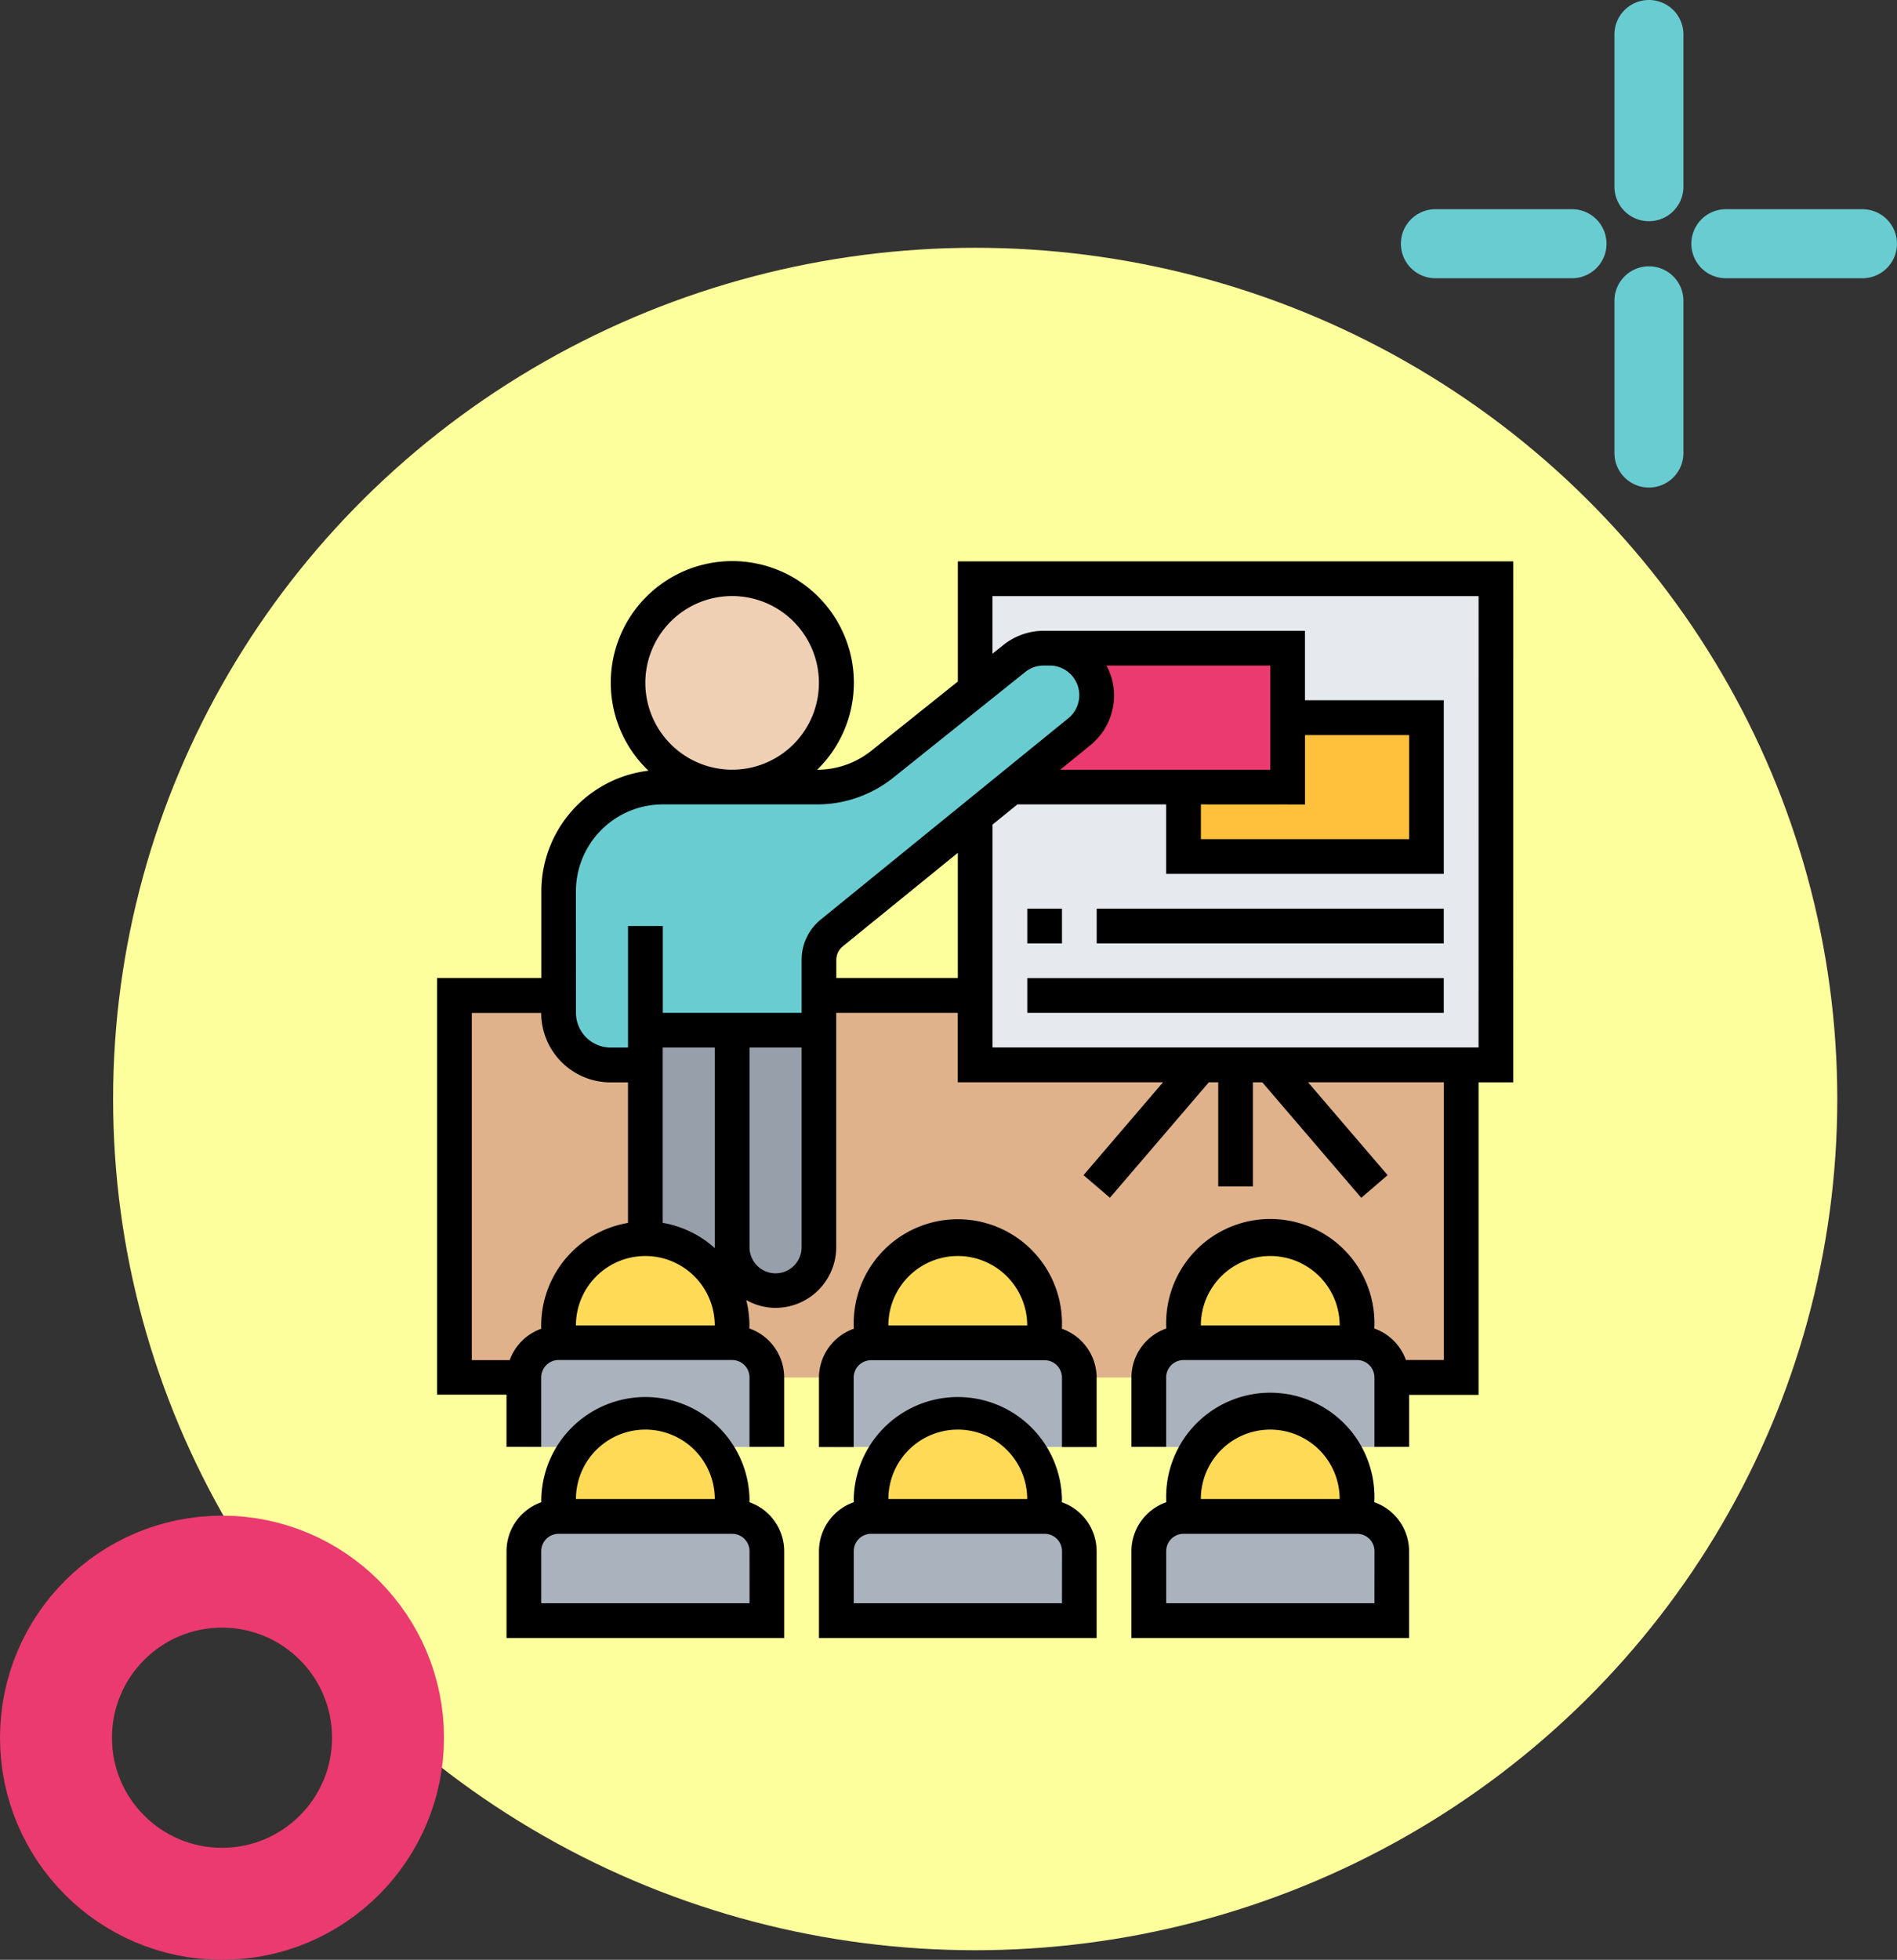 <svg xmlns="http://www.w3.org/2000/svg" width="84.718" height="87.488" viewBox="0 0 84.718 87.488">
  <rect x="0" y="0" width="84.718" height="87.488" fill="#333333" stroke="none"/>
  <g id="Grupo_1102700" data-name="Grupo 1102700" transform="translate(-265 -3494.31)">
    <ellipse id="Elipse_11509" data-name="Elipse 11509" cx="38.5" cy="38" rx="38.5" ry="38" transform="translate(270.051 3505.371)" fill="#fcff9b"/>
    <g id="Elipse_11510" data-name="Elipse 11510" transform="translate(265 3561.97)" fill="none" stroke="#ea3a70" stroke-width="5">
      <circle cx="9.914" cy="9.914" r="9.914" stroke="none"/>
      <circle cx="9.914" cy="9.914" r="7.414" fill="none"/>
    </g>
    <g id="Grupo_1102308" data-name="Grupo 1102308" transform="translate(327.563 3494.31)">
      <path id="Trazado_873233" data-name="Trazado 873233" d="M1.54,0A1.539,1.539,0,0,0,0,1.54V8.335a1.54,1.54,0,0,0,3.081,0V1.54A1.539,1.539,0,0,0,1.54,0" transform="translate(9.536 11.889)" fill="#69ccd1"/>
      <path id="Trazado_873234" data-name="Trazado 873234" d="M1.54,0A1.539,1.539,0,0,0,0,1.54V8.335a1.54,1.54,0,0,0,3.081,0V1.54A1.539,1.539,0,0,0,1.54,0" transform="translate(9.536 0)" fill="#69ccd1"/>
      <path id="Trazado_873235" data-name="Trazado 873235" d="M7.644,0H1.54a1.54,1.54,0,1,0,0,3.081h6.1A1.54,1.54,0,0,0,7.644,0" transform="translate(12.971 9.34)" fill="#69ccd1"/>
      <path id="Trazado_873236" data-name="Trazado 873236" d="M7.644,0H1.54a1.54,1.54,0,0,0,0,3.081h6.1A1.54,1.54,0,1,0,7.644,0" transform="translate(0 9.34)" fill="#69ccd1"/>
    </g>
    <g id="conferencia" transform="translate(283.52 3518.37)">
      <g id="Grupo_1102339" data-name="Grupo 1102339" transform="translate(1.775 1.775)">
        <g id="Grupo_1102319" data-name="Grupo 1102319" transform="translate(0 18.605)">
          <path id="Trazado_882075" data-name="Trazado 882075" d="M2,26H46.961V43.054H2Z" transform="translate(-2 -26)" fill="#dfb28b"/>
        </g>
        <g id="Grupo_1102320" data-name="Grupo 1102320" transform="translate(3.101 41.86)">
          <path id="Trazado_882076" data-name="Trazado 882076" d="M16.853,57.55v3.1H6v-3.1A1.555,1.555,0,0,1,7.55,56H15.3A1.555,1.555,0,0,1,16.853,57.55Z" transform="translate(-6 -56)" fill="#aab2bd"/>
        </g>
        <g id="Grupo_1102321" data-name="Grupo 1102321" transform="translate(3.101 34.109)">
          <path id="Trazado_882077" data-name="Trazado 882077" d="M16.853,47.55v3.1H14.527a3.637,3.637,0,0,0-.357-.419,3.893,3.893,0,0,0-5.488,0,3.636,3.636,0,0,0-.357.419H6v-3.1A1.555,1.555,0,0,1,7.55,46H15.3a1.555,1.555,0,0,1,1.55,1.55Z" transform="translate(-6 -46)" fill="#aab2bd"/>
        </g>
        <g id="Grupo_1102322" data-name="Grupo 1102322" transform="translate(17.054 34.109)">
          <path id="Trazado_882078" data-name="Trazado 882078" d="M34.853,47.55v3.1H32.527a3.637,3.637,0,0,0-.357-.419,3.893,3.893,0,0,0-5.488,0,3.636,3.636,0,0,0-.357.419H24v-3.1A1.555,1.555,0,0,1,25.55,46H33.3a.988.988,0,0,1,.155.008A1.555,1.555,0,0,1,34.853,47.55Z" transform="translate(-24 -46)" fill="#aab2bd"/>
        </g>
        <g id="Grupo_1102323" data-name="Grupo 1102323" transform="translate(17.054 41.86)">
          <path id="Trazado_882079" data-name="Trazado 882079" d="M34.853,57.55v3.1H24v-3.1A1.555,1.555,0,0,1,25.55,56H33.3A1.555,1.555,0,0,1,34.853,57.55Z" transform="translate(-24 -56)" fill="#aab2bd"/>
        </g>
        <g id="Grupo_1102324" data-name="Grupo 1102324" transform="translate(31.008 41.86)">
          <path id="Trazado_882080" data-name="Trazado 882080" d="M52.853,57.55v3.1H42v-3.1A1.555,1.555,0,0,1,43.55,56H51.3A1.555,1.555,0,0,1,52.853,57.55Z" transform="translate(-42 -56)" fill="#aab2bd"/>
        </g>
        <g id="Grupo_1102325" data-name="Grupo 1102325" transform="translate(31.008 34.109)">
          <path id="Trazado_882081" data-name="Trazado 882081" d="M52.853,47.55v3.1H50.527a3.637,3.637,0,0,0-.357-.419,3.893,3.893,0,0,0-5.488,0,3.636,3.636,0,0,0-.357.419H42v-3.1A1.555,1.555,0,0,1,43.55,46H51.3a.988.988,0,0,1,.155.008A1.555,1.555,0,0,1,52.853,47.55Z" transform="translate(-42 -46)" fill="#aab2bd"/>
        </g>
        <g id="Grupo_1102326" data-name="Grupo 1102326" transform="translate(32.558 37.209)">
          <path id="Trazado_882082" data-name="Trazado 882082" d="M51.752,53.876c0,.256-.008.519-.031.775h-7.69c-.023-.256-.031-.519-.031-.775a3.83,3.83,0,0,1,.775-2.326,3.637,3.637,0,0,1,.357-.419,3.893,3.893,0,0,1,5.488,0,3.636,3.636,0,0,1,.357.419A3.83,3.83,0,0,1,51.752,53.876Z" transform="translate(-44 -50)" fill="#ffda57"/>
        </g>
        <g id="Grupo_1102327" data-name="Grupo 1102327" transform="translate(18.605 37.209)">
          <path id="Trazado_882083" data-name="Trazado 882083" d="M33.752,53.876c0,.256-.008.519-.031.775h-7.69c-.023-.256-.031-.519-.031-.775a3.83,3.83,0,0,1,.775-2.326,3.637,3.637,0,0,1,.357-.419,3.893,3.893,0,0,1,5.488,0,3.636,3.636,0,0,1,.357.419,3.83,3.83,0,0,1,.775,2.326Z" transform="translate(-26 -50)" fill="#ffda57"/>
        </g>
        <g id="Grupo_1102328" data-name="Grupo 1102328" transform="translate(4.651 37.209)">
          <path id="Trazado_882084" data-name="Trazado 882084" d="M15.752,53.876c0,.256-.008.519-.031.775H8.031C8.008,54.4,8,54.132,8,53.876a3.83,3.83,0,0,1,.775-2.326,3.637,3.637,0,0,1,.357-.419,3.893,3.893,0,0,1,5.488,0,3.636,3.636,0,0,1,.357.419,3.83,3.83,0,0,1,.775,2.326Z" transform="translate(-8 -50)" fill="#ffda57"/>
        </g>
        <g id="Grupo_1102329" data-name="Grupo 1102329" transform="translate(4.651 29.457)">
          <path id="Trazado_882085" data-name="Trazado 882085" d="M15.434,42.326a3.958,3.958,0,0,1,.318,1.55c0,.264-.008.519-.031.775H8.031C8.008,44.4,8,44.14,8,43.876a3.881,3.881,0,0,1,6.62-2.744,3.977,3.977,0,0,1,.814,1.194Z" transform="translate(-8 -40)" fill="#ffda57"/>
        </g>
        <g id="Grupo_1102330" data-name="Grupo 1102330" transform="translate(18.605 29.457)">
          <path id="Trazado_882086" data-name="Trazado 882086" d="M33.752,43.876c0,.264-.008.519-.031.775l-.589.008a.988.988,0,0,0-.155-.008H26.031C26.008,44.4,26,44.14,26,43.876a3.876,3.876,0,1,1,7.752,0Z" transform="translate(-26 -40)" fill="#ffda57"/>
        </g>
        <g id="Grupo_1102331" data-name="Grupo 1102331" transform="translate(32.558 29.457)">
          <path id="Trazado_882087" data-name="Trazado 882087" d="M51.752,43.876c0,.264-.008.519-.031.775l-.589.008a.988.988,0,0,0-.155-.008H44.031C44.008,44.4,44,44.14,44,43.876a3.876,3.876,0,1,1,7.752,0Z" transform="translate(-44 -40)" fill="#ffda57"/>
        </g>
        <g id="Grupo_1102332" data-name="Grupo 1102332" transform="translate(23.256)">
          <path id="Trazado_882088" data-name="Trazado 882088" d="M32,2H55.256V23.705H32Z" transform="translate(-32 -2)" fill="#e6e9ed"/>
        </g>
        <g id="Grupo_1102333" data-name="Grupo 1102333" transform="translate(32.558 6.202)">
          <path id="Trazado_882089" data-name="Trazado 882089" d="M54.853,10v6.2H44V13.1h4.651V10Z" transform="translate(-44 -10)" fill="#ffc03c"/>
        </g>
        <g id="Grupo_1102334" data-name="Grupo 1102334" transform="translate(24.907 3.101)">
          <path id="Trazado_882090" data-name="Trazado 882090" d="M46.432,9.1v3.1H34.161l-.031-.039,3-2.434A2.1,2.1,0,0,0,35.8,6H46.432Z" transform="translate(-34.13 -6)" fill="#ea3a70"/>
        </g>
        <g id="Grupo_1102335" data-name="Grupo 1102335" transform="translate(4.651 3.101)">
          <path id="Trazado_882091" data-name="Trazado 882091" d="M11.876,23.829V24.6h-1.55A2.322,2.322,0,0,1,8,22.279V16.853A4.655,4.655,0,0,1,12.651,12.2h6.9a4.633,4.633,0,0,0,2.9-1.016L26.6,7.86l1.752-1.4A2.12,2.12,0,0,1,29.667,6h.264a2.1,2.1,0,0,1,1.326,3.729l-3,2.434L26.6,13.512l-6.4,5.2a1.544,1.544,0,0,0-.574,1.2v3.915H11.876Z" transform="translate(-8 -6)" fill="#69ccd1"/>
        </g>
        <g id="Grupo_1102336" data-name="Grupo 1102336" transform="translate(12.403 20.93)">
          <path id="Trazado_882092" data-name="Trazado 882092" d="M21.876,29v8.915a1.939,1.939,0,0,1-1.938,1.938,2.12,2.12,0,0,1-.388-.039,1.93,1.93,0,0,1-1.55-1.9V29Z" transform="translate(-18 -29)" fill="#969faa"/>
        </g>
        <g id="Grupo_1102337" data-name="Grupo 1102337" transform="translate(7.752)">
          <circle id="Elipse_11511" data-name="Elipse 11511" cx="4.5" cy="4.5" r="4.5" transform="translate(0.473 0.286)" fill="#f0d0b4"/>
        </g>
        <g id="Grupo_1102338" data-name="Grupo 1102338" transform="translate(8.527 20.93)">
          <path id="Trazado_882093" data-name="Trazado 882093" d="M18.426,39.814v.039H16.558a3.977,3.977,0,0,0-.814-1.194A3.893,3.893,0,0,0,13,37.527V29h3.876v8.915a1.93,1.93,0,0,0,1.55,1.9Z" transform="translate(-13 -29)" fill="#969faa"/>
        </g>
      </g>
      <g id="Grupo_1102340" data-name="Grupo 1102340" transform="translate(1 1)">
        <path id="Trazado_882094" data-name="Trazado 882094" d="M49.062,1H24.256V6.364L20.395,9.453a3.89,3.89,0,0,1-2.421.85h0a5.428,5.428,0,1,0-7.535.042,5.432,5.432,0,0,0-4.783,5.384V19.6H1v18.6H4.1v2.328h1.55v-3.1a.776.776,0,0,1,.775-.775h7.752a.776.776,0,0,1,.775.775v3.1H16.5v-3.1a2.321,2.321,0,0,0-1.556-2.184c0-.047.005-.094.005-.141a4.626,4.626,0,0,0-.144-1.128,2.678,2.678,0,0,0,1.307.35,2.715,2.715,0,0,0,2.713-2.712V21.155h5.426v3.1h9.167L29.869,28.4l1.178,1.009,4.419-5.155h.419v4.651h1.55V24.257h.419l4.419,5.155L43.449,28.4l-3.554-4.147h6.067v12.4H44.267a2.32,2.32,0,0,0-1.412-1.407c0-.047.005-.094.005-.141a4.651,4.651,0,1,0-9.3,0c0,.047,0,.094.005.141a2.321,2.321,0,0,0-1.556,2.184v3.1h1.55v-3.1a.776.776,0,0,1,.775-.775h7.752a.776.776,0,0,1,.775.775v3.1h1.55V38.209h3.1V24.256h1.55ZM38.209,32.01a3.1,3.1,0,0,1,3.1,3.1h-6.2A3.1,3.1,0,0,1,38.209,32.01ZM10.3,6.426A3.876,3.876,0,1,1,14.178,10.3,3.88,3.88,0,0,1,10.3,6.426Zm-3.1,9.3a3.88,3.88,0,0,1,3.876-3.876h6.9a5.453,5.453,0,0,0,3.39-1.188l5.9-4.723a1.325,1.325,0,0,1,.827-.29h.263a1.326,1.326,0,0,1,.836,2.354L18.138,16.987a2.319,2.319,0,0,0-.859,1.805v2.363h-6.2V17.279H9.527v5.426H8.752a1.552,1.552,0,0,1-1.55-1.55ZM39.76,11.853v-3.1h4.651V13.4h-9.3v-1.55Zm-1.55-1.55H28.825l1.346-1.093a2.868,2.868,0,0,0,1.062-2.233,2.838,2.838,0,0,0-.339-1.326h7.316ZM10.3,32.01a3.1,3.1,0,0,1,3.1,3.1H7.2A3.1,3.1,0,0,1,10.3,32.01Zm.775-1.481V22.705H13.4V31.62c0,.012,0,.024,0,.037a4.631,4.631,0,0,0-2.329-1.128ZM4.244,36.659H2.55v-15.5h3.1a3.1,3.1,0,0,0,3.1,3.1h.775v6.274a4.654,4.654,0,0,0-3.876,4.581c0,.047,0,.094.005.141a2.324,2.324,0,0,0-1.412,1.407Zm11.872-3.876a1.164,1.164,0,0,1-1.163-1.163V22.705h2.326v8.916A1.164,1.164,0,0,1,16.116,32.783ZM18.829,19.6v-.812a.772.772,0,0,1,.286-.6l5.14-4.176V19.6Zm28.682,3.1H25.806v-9.95l1.11-.9h6.642v3.1h12.4V7.2h-6.2V4.1H28.094a2.883,2.883,0,0,0-1.8.63l-.491.392V2.55H47.512Z" transform="translate(-1 -1)"/>
        <path id="Trazado_882095" data-name="Trazado 882095" d="M15.847,53.792c0-.047.005-.094.005-.141a4.651,4.651,0,0,0-9.3,0c0,.047,0,.094.005.141A2.321,2.321,0,0,0,5,55.977v3.876H17.4V55.977A2.321,2.321,0,0,0,15.847,53.792ZM11.2,50.55a3.1,3.1,0,0,1,3.1,3.1H8.1A3.1,3.1,0,0,1,11.2,50.55ZM15.853,58.3H6.55V55.977a.776.776,0,0,1,.775-.775h7.752a.776.776,0,0,1,.775.775Z" transform="translate(-1.899 -11.791)"/>
        <path id="Trazado_882096" data-name="Trazado 882096" d="M33.847,53.792c0-.047.005-.094.005-.141a4.651,4.651,0,0,0-9.3,0c0,.047,0,.094.005.141A2.321,2.321,0,0,0,23,55.977v3.876H35.4V55.977A2.321,2.321,0,0,0,33.847,53.792ZM29.2,50.55a3.1,3.1,0,0,1,3.1,3.1H26.1A3.1,3.1,0,0,1,29.2,50.55ZM33.853,58.3h-9.3V55.977a.776.776,0,0,1,.775-.775h7.752a.776.776,0,0,1,.775.775Z" transform="translate(-5.946 -11.791)"/>
        <path id="Trazado_882097" data-name="Trazado 882097" d="M51.847,53.792c0-.047.005-.094.005-.141a4.651,4.651,0,1,0-9.3,0c0,.047,0,.094.005.141A2.321,2.321,0,0,0,41,55.977v3.876H53.4V55.977A2.321,2.321,0,0,0,51.847,53.792ZM47.2,50.55a3.1,3.1,0,0,1,3.1,3.1H44.1A3.1,3.1,0,0,1,47.2,50.55ZM51.853,58.3h-9.3V55.977a.776.776,0,0,1,.775-.775h7.752a.776.776,0,0,1,.775.775Z" transform="translate(-9.992 -11.791)"/>
        <path id="Trazado_882098" data-name="Trazado 882098" d="M33.847,43.8c0-.047.005-.094.005-.141a4.651,4.651,0,1,0-9.3,0c0,.047,0,.094.005.141A2.321,2.321,0,0,0,23,45.98v3.1h1.55v-3.1a.776.776,0,0,1,.775-.775h7.752a.776.776,0,0,1,.775.775v3.1H35.4v-3.1A2.321,2.321,0,0,0,33.847,43.8ZM29.2,40.553a3.1,3.1,0,0,1,3.1,3.1H26.1A3.1,3.1,0,0,1,29.2,40.553Z" transform="translate(-5.946 -9.543)"/>
        <path id="Trazado_882099" data-name="Trazado 882099" d="M35,21h1.55v1.55H35Z" transform="translate(-8.643 -5.496)"/>
        <path id="Trazado_882100" data-name="Trazado 882100" d="M39,21H54.5v1.55H39Z" transform="translate(-9.543 -5.496)"/>
        <path id="Trazado_882101" data-name="Trazado 882101" d="M35,25H53.6v1.55H35Z" transform="translate(-8.643 -6.395)"/>
      </g>
    </g>
  </g>
</svg>
